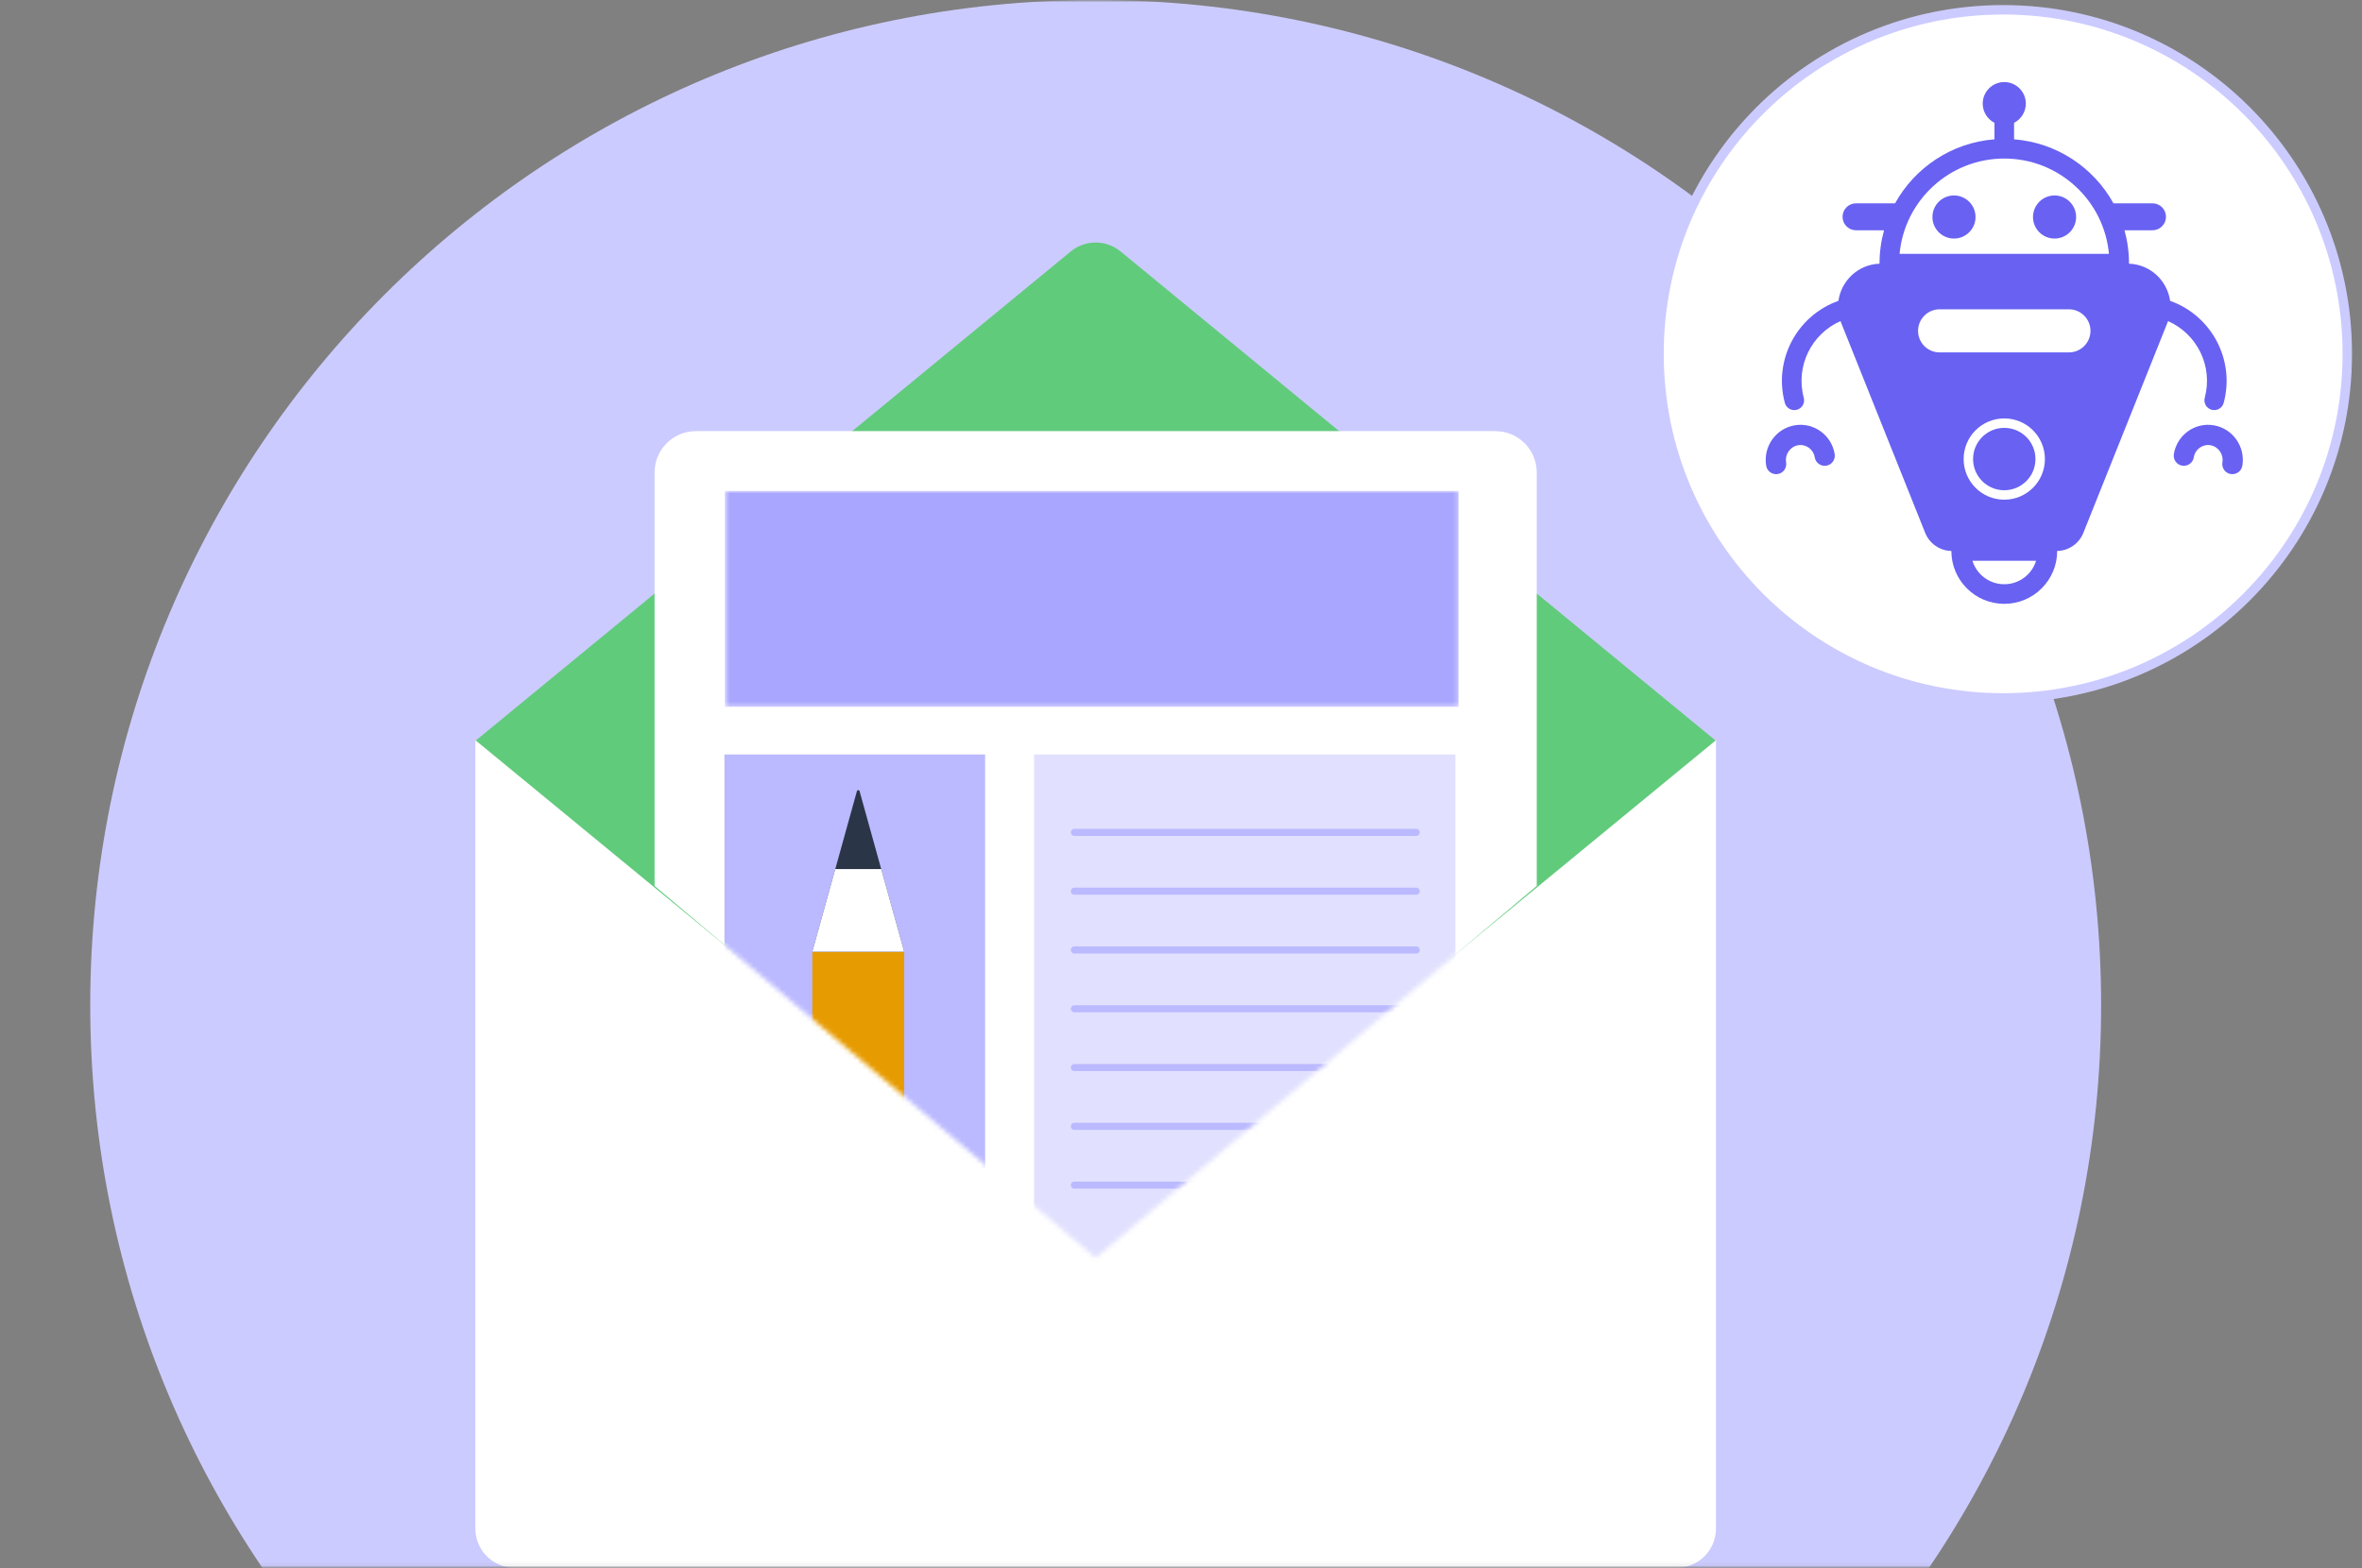 <svg width="500" height="332" viewBox="0 0 500 332" fill="none" xmlns="http://www.w3.org/2000/svg">
<rect x="0" y="0" width="500" height="332" fill="#808080" stroke="none"/>
<g clip-path="url(#clip0_395_153)">
<mask id="mask0_395_153" style="mask-type:luminance" maskUnits="userSpaceOnUse" x="1" y="0" width="498" height="332">
<path d="M498.962 0H1.037V331.95H498.962V0Z" fill="white"/>
</mask>
<g mask="url(#mask0_395_153)">
<mask id="mask1_395_153" style="mask-type:luminance" maskUnits="userSpaceOnUse" x="1" y="0" width="498" height="332">
<path d="M498.962 0H1.037V331.95H498.962V0Z" fill="white"/>
</mask>
<g mask="url(#mask1_395_153)">
<path d="M231.938 425.672C349.484 425.672 444.774 330.382 444.774 212.836C444.774 95.29 349.484 0 231.938 0C114.392 0 19.102 95.29 19.102 212.836C19.102 330.382 114.392 425.672 231.938 425.672Z" fill="#CCCBFF"/>
<path fill-rule="evenodd" clip-rule="evenodd" d="M226.666 53.236C229.728 50.718 234.145 50.718 237.207 53.236L363.243 156.865L231.936 264.827L100.631 156.865L226.666 53.236Z" fill="#61CB7C"/>
<path fill-rule="evenodd" clip-rule="evenodd" d="M100.631 156.732L231.936 264.695L363.243 156.732V323.652C363.243 328.234 359.527 331.95 354.944 331.95H108.93C104.346 331.95 100.631 328.234 100.631 323.652V156.732Z" fill="white"/>
<path fill-rule="evenodd" clip-rule="evenodd" d="M325.309 187.577V100.04C325.309 95.205 321.39 91.286 316.556 91.286H147.317C142.483 91.286 138.563 95.205 138.563 100.04V187.577L226.292 261.597C229.551 264.348 234.321 264.348 237.58 261.597L325.309 187.577Z" fill="white"/>
<mask id="mask2_395_153" style="mask-type:alpha" maskUnits="userSpaceOnUse" x="138" y="91" width="188" height="176">
<path fill-rule="evenodd" clip-rule="evenodd" d="M325.309 187.577V97.51C325.309 94.073 322.522 91.286 319.085 91.286H144.788C141.35 91.286 138.563 94.073 138.563 97.51V187.577L231.937 266.361L325.309 187.577Z" fill="white"/>
</mask>
<g mask="url(#mask2_395_153)">
<mask id="mask3_395_153" style="mask-type:alpha" maskUnits="userSpaceOnUse" x="153" y="103" width="156" height="47">
<path d="M308.764 103.938H153.454V149.649H308.764V103.938Z" fill="#E4E6E9"/>
</mask>
<g mask="url(#mask3_395_153)">
<path d="M308.764 103.938H153.454V149.649H308.764V103.938Z" fill="#A9A6FF"/>
</g>
<path d="M208.533 159.744H153.349V259.718H208.533V159.744Z" fill="#BBB9FF"/>
<path d="M171.95 201.522V415.506H191.403V201.522H171.95Z" fill="#E69B00"/>
<path d="M171.95 201.521L181.4 167.503C181.478 167.223 181.876 167.223 181.954 167.503L191.403 201.521H171.95Z" fill="#2A3647"/>
<path d="M171.95 201.522L176.813 184.015H186.54L191.403 201.522H171.95Z" fill="white"/>
<path d="M308.091 159.751H218.88V280.083H308.091V159.751Z" fill="#E1E1FF"/>
<path d="M227.425 176.244H299.792" stroke="#BBB9FF" stroke-width="1.5" stroke-linecap="round"/>
<path d="M227.425 201.141H299.792" stroke="#BBB9FF" stroke-width="1.5" stroke-linecap="round"/>
<path d="M227.425 226.037H299.792" stroke="#BBB9FF" stroke-width="1.5" stroke-linecap="round"/>
<path d="M227.425 188.692H299.792" stroke="#BBB9FF" stroke-width="1.5" stroke-linecap="round"/>
<path d="M227.425 238.485H299.792" stroke="#BBB9FF" stroke-width="1.5" stroke-linecap="round"/>
<path d="M227.425 250.934H299.792" stroke="#BBB9FF" stroke-width="1.5" stroke-linecap="round"/>
<path d="M227.425 213.589H299.792" stroke="#BBB9FF" stroke-width="1.5" stroke-linecap="round"/>
</g>
<path d="M424.038 147.775C464.272 147.775 496.888 115.158 496.888 74.924C496.888 34.69 464.272 2.074 424.038 2.074C383.804 2.074 351.188 34.69 351.188 74.924C351.188 115.158 383.804 147.775 424.038 147.775Z" fill="white" stroke="#CCCBFF" stroke-width="2"/>
<path fill-rule="evenodd" clip-rule="evenodd" d="M424.273 31.494C410.836 31.494 399.941 42.388 399.941 55.825H448.605C448.605 42.388 437.711 31.494 424.273 31.494ZM424.273 116.654H415.149C415.149 121.694 419.234 125.778 424.273 125.778C429.313 125.778 433.398 121.694 433.398 116.654H424.273Z" fill="white"/>
<path fill-rule="evenodd" clip-rule="evenodd" d="M426.348 26.002C427.825 25.247 428.836 23.711 428.836 21.938C428.836 19.419 426.792 17.376 424.273 17.376C421.755 17.376 419.711 19.419 419.711 21.938C419.711 23.71 420.722 25.247 422.199 26.002V29.5C413.128 30.205 405.344 35.493 401.157 43.05H392.894C391.319 43.05 390.041 44.327 390.041 45.903C390.041 47.478 391.319 48.756 392.894 48.756H398.825C398.201 51.006 397.867 53.377 397.867 55.826V55.834C393.253 56.001 389.751 59.512 389.166 63.702C380.41 66.805 375.377 76.173 377.821 85.299C378.118 86.406 379.257 87.062 380.363 86.766C381.471 86.469 382.126 85.332 381.83 84.225C380.039 77.541 383.462 70.689 389.608 67.988C389.649 68.106 389.693 68.223 389.74 68.341L407.537 112.832C408.448 115.108 410.63 116.611 413.074 116.655C413.074 122.84 418.089 127.853 424.273 127.853C430.458 127.853 435.473 122.84 435.473 116.655C437.915 116.611 440.099 115.108 441.01 112.832L458.807 68.341C458.854 68.223 458.898 68.106 458.939 67.988C465.083 70.689 468.508 77.541 466.715 84.225C466.419 85.332 467.076 86.469 468.184 86.766C469.29 87.062 470.427 86.406 470.724 85.299C473.17 76.173 468.137 66.806 459.381 63.702C458.796 59.512 455.294 56.001 450.68 55.834V55.826C450.68 53.377 450.346 51.006 449.722 48.756H455.653C457.228 48.756 458.506 47.478 458.506 45.903C458.506 44.327 457.228 43.05 455.653 43.05H447.388C443.203 35.493 435.419 30.205 426.348 29.5V26.002ZM424.273 33.569C435.865 33.569 445.388 42.432 446.435 53.751H402.112C403.159 42.432 412.68 33.569 424.273 33.569ZM424.273 123.704C421.101 123.704 418.421 121.61 417.535 118.729H424.273H431.012C430.126 121.61 427.444 123.704 424.273 123.704ZM413.628 50.511C416.147 50.511 418.19 48.469 418.19 45.949C418.19 43.43 416.147 41.387 413.628 41.387C411.108 41.387 409.066 43.43 409.066 45.949C409.066 48.469 411.108 50.511 413.628 50.511ZM434.919 50.511C437.437 50.511 439.481 48.469 439.481 45.949C439.481 43.43 437.437 41.387 434.919 41.387C432.398 41.387 430.356 43.43 430.356 45.949C430.356 48.469 432.398 50.511 434.919 50.511ZM460.172 96.139C460.836 92.115 464.612 89.359 468.645 90.054C472.668 90.746 475.336 94.593 474.674 98.606C474.481 99.772 473.381 100.561 472.215 100.369C471.049 100.177 470.259 99.076 470.452 97.91C470.738 96.168 469.574 94.556 467.919 94.271C466.276 93.988 464.68 95.104 464.394 96.835C464.203 98.001 463.101 98.791 461.935 98.598C460.769 98.406 459.981 97.305 460.172 96.139ZM384.153 96.835C383.867 95.104 382.271 93.988 380.628 94.271C378.973 94.556 377.809 96.168 378.095 97.91C378.288 99.076 377.498 100.177 376.332 100.369C375.166 100.561 374.066 99.772 373.873 98.606C373.211 94.593 375.881 90.746 379.902 90.054C383.935 89.359 387.711 92.115 388.375 96.14C388.566 97.306 387.778 98.406 386.612 98.599C385.446 98.791 384.344 98.001 384.153 96.835Z" fill="#6861F2"/>
<path d="M431.877 97.197C431.877 101.397 428.473 104.801 424.274 104.801C420.074 104.801 416.67 101.397 416.67 97.197C416.67 92.998 420.074 89.594 424.274 89.594C428.473 89.594 431.877 92.998 431.877 97.197Z" stroke="white" stroke-width="2"/>
<path d="M437.959 65.491H410.587C408.067 65.491 406.024 67.534 406.024 70.053C406.024 72.573 408.067 74.615 410.587 74.615H437.959C440.479 74.615 442.522 72.573 442.522 70.053C442.522 67.534 440.479 65.491 437.959 65.491Z" fill="white"/>
</g>
</g>
</g>

</svg>
